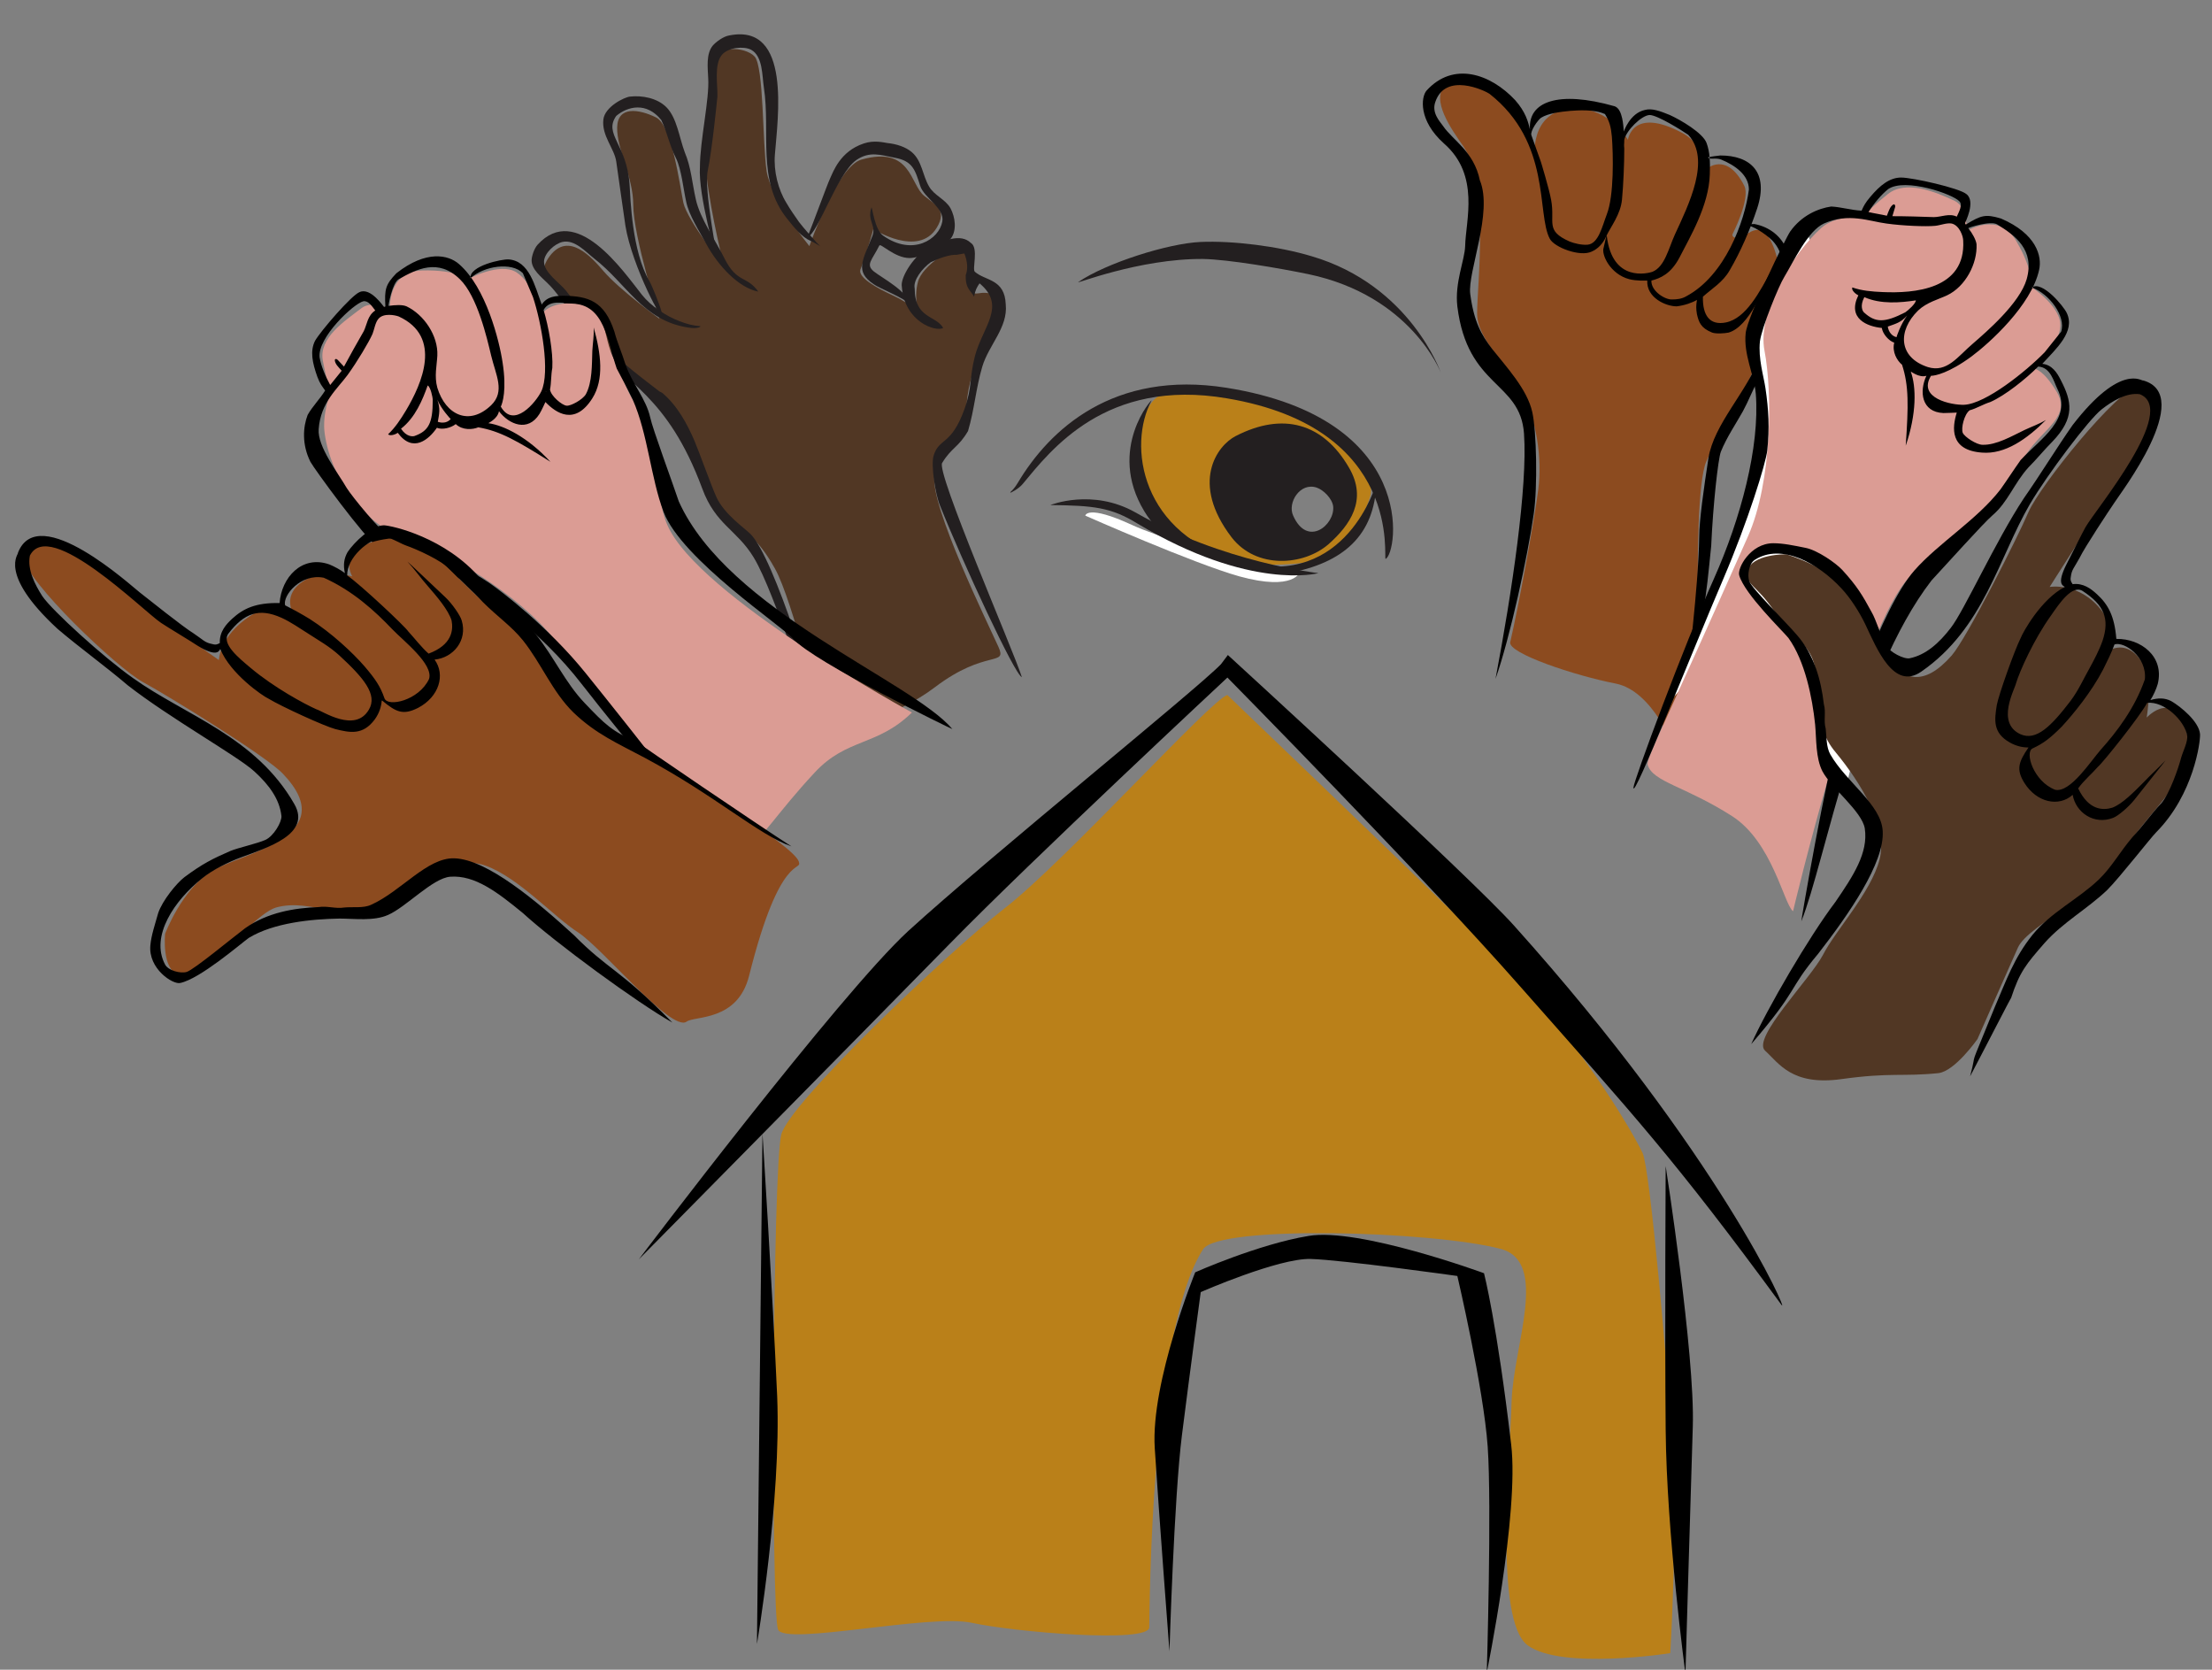 <?xml version="1.0" encoding="utf-8"?>
<!-- Generator: Adobe Illustrator 20.0.0, SVG Export Plug-In . SVG Version: 6.00 Build 0)  -->
<svg version="1.1" baseProfile="tiny" xmlns="http://www.w3.org/2000/svg" xmlns:xlink="http://www.w3.org/1999/xlink" x="0px"
	 y="0px" viewBox="0 0 481 363" overflow="scroll" xml:space="preserve">
<rect x="0" y="0" width="481" height="363" fill="#808080" stroke="none"/>
<g id="ASL">
</g>
<g id="eye">
</g>
<g id="FSL">
</g>
<g id="Layer_4">
	<g>
		<g>
			<path fill-rule="evenodd" fill="#8C4B1F" d="M314.3,18.5c-3.3,3.1,1.3,9.6,3.9,13.3c5.7,8.2,3,30.3,3,36.2
				c-0.1,5.9,7,11.6,9.9,17.4c2.9,5.8,4.3,14,3.4,21c-0.9,7-4.3,25.5-6.1,33.2c-0.6,2.4,14.1,7.3,22.9,9
				c8.2,1.6,12.8,14.2,12.8,14.2s5.2-27.8,5.1-34.4c-0.1-6.7,0-23.7,1.8-28c1.8-4.3,9.8-17.1,11.7-23.7c2-6.6,5-13.4,4.3-17.9
				c-0.8-4.5-2.6-10.6-6.5-8.3c-3.9,2.3-3.8,0.5-3.8,0.5s4-7.8,2.6-10.6c-3.9-7.7-8.3-3.6-8.3-3.6s-0.5-5.3-5-7.8
				c-11.1-6-12,1.4-12,1.4s-3.4-6-9.9-6.7c-11.4-1.2-10.4,10-10.4,10s-2.3-8.7-7.7-12.1C320.6,18.5,319.5,13.6,314.3,18.5z"/>
			<g>
				<path fill-rule="evenodd" d="M385.3,58.6c-2.7,4.9-5.6,10.6-10,11.5c-3.5,0.7-5.1-1.5-5-5.6c2-1.8,4.3-3.1,5.8-5.7
					c2.4-4.1,4.4-8.7,6-13.5c2.6-7.9-1.5-11.5-8-11.5c-0.9,0.1-1.8,0.2-2.7,0.4c0.3,0.6,1.7,0,2.9,0.5c2.9,1.2,6,3.3,6,6.5
					c-0.9,7-5.2,18.7-13.6,23.2c-1,0.6-2.1,0.7-3.1,0.7c-1.5,0.1-4.6-1.8-4.5-4.1c1.9-0.5,4.2-1.4,6.1-5c2.3-4.5,6.4-11.3,6.6-18.1
					c0.1-2.7,0-4.9-0.7-6.8c-0.8-2.2-5.6-5-8-6.1c-2.2-0.9-3.9-1.5-5.4-1.1c-3.3,0.7-4.6,4.7-4.6,4.7c-0.1-1-0.2-4.9-2-5.5
					c-12.3-3.5-18.9-1-18.4,5.1c-0.4-1.8-1-3.9-3.2-6.4c-5.4-5.8-13.5-8.5-19.3-2.1c-1.2,1.4-1.8,6.5,3.8,11.5
					c7.9,6.9,4.7,16.8,4.6,22.3c-0.1,3.1-2.3,7.9-1.7,13.1c2.2,17.8,13.7,16.2,14.5,27.7c0.8,11.5-2.6,34.3-6.2,53.3
					c3.2-9.1,7-26.7,8.3-35.8c0.9-6,0.6-18.2-0.3-22.2c-1.1-5-5.7-9.9-8.7-13.7c-2.4-3.1-4-6-4.8-12c-0.6-4.8,5-17.7,2.1-24.7
					c-1.3-6.3-5.9-8.7-8-11.8c-0.8-1.1-2.5-2.9-1.7-5.2c2.2-6.6,10.8-2.5,11.8-1.8C337.4,31,334.1,46.5,337,51.9
					c1,1.9,6.6,4,9.1,2.8c1.4-0.6,2.5-1.8,3.1-3.2c1.1-2.3,3.2-4.9,3.5-8.1c0.3-3.1,0.5-7.8,0.5-11.1c-0.1-1,0-0.8,0-1.9
					c0.4-2,3.7-5.3,5.5-5.4c1.7,0,7.1,3.4,8.4,4.3c5,5.4,0.1,15.2-2.9,21.7c-1.4,3.1-2.2,7-4.9,8.1c-0.9,0.3-8.7,2.4-9.9-7.8
					c0,0-0.1,0-0.1,0c-0.2,0.9-0.4,1.7-0.6,2.6c-0.5,1.4,1.4,5.7,5.6,6.8c1.6,0.4,3.4,0.3,3.9,0.3c-0.2,3.7,4,5.6,6.4,5.6
					c1.7-0.2,3.4-0.8,4.4-1.4c-0.2,1.3-0.2,1.9,0,3.1c0.4,1.7,0.8,3,3.3,4c0.8,0.3,2.7,0.2,3.6,0C380.3,71,383.6,62.8,385.3,58.6z
					 M349.4,46.6c-1,2.6-1.8,6.4-4.2,6.6c-1.3,0.1-2.9-0.3-3.9-0.7c-5.4-2.4-3.1-4.1-4-9c-0.4-2.3-2.3-8.6-2.3-8.5
					c-0.8-2.2-1.2-3.4-2-5.6c-0.3-0.9,1.4-3.3,2.1-3.8c1.6-1,4.3-1.3,6.4-1.5c1.5-0.1,5.1-0.4,7.5,0.7c1,1.6,1.3,2.8,1.5,4.9
					C350.8,33.6,351,42.5,349.4,46.6z"/>
				<path fill-rule="evenodd" d="M381.5,48.7c6.7,1.3,9.7,8.1,6.6,15.2c-0.9,2.1-2,4.3-2.9,6.7c-1.5,4-1,8.4-2.9,12
					c-1.1,2-2.1,4.6-3.3,6.8c-1.5,2.7-3.5,5.6-4.8,8.8c-0.6,1.6-1.7,11.5-2.1,20.5c-1.2,12-1.6,15.9-4.7,25.6
					c-0.6,1.9,1.9-15.8,2.1-27.7c0-3.4,1-10.5,2-17c1.2-7.4,8.2-14.2,11.1-21.8c0.5-2.6,1.2-5.1,2-7.8c0.8-2.9,6-12.3,0.8-17.7
					c-1.3-1.3-4.5-3.5-5.8-3.3C379.2,49.2,380.1,48.7,381.5,48.7z"/>
			</g>
		</g>
		<path fill-rule="evenodd" fill="#FFFFFF" d="M391.2,49.4c0,0-11.6,22.4-10.2,24.9c9.6,17.5-17.9,78-17.9,78s20.6-15.6,30.5-99.1
			C393.9,50.9,391.2,49.4,391.2,49.4z"/>
		<g>
			<path fill-rule="evenodd" fill="#DB9C94" d="M425.1,43.7c-4.4-2.1-10.7-4.6-14.6-1.5c-3.9,3.1-5.3,4.8-5.3,4.8s-5.9-0.3-9.1,2.5
				c-6.2,5.5-14.1,18.3-12.4,26.8c1.7,8.8,1.7,28.3-3.6,40.3c-18.4,41.5-22.2,48.4-21.8,49.7c1.1,3.7,8.1,4.6,18.3,11.1
				c8.8,5.6,11.3,19.2,13.3,20.7c0,0,13.8-58.4,24.4-71.6c4.9-6.2,15.1-9,18.9-16.3c3.8-7.2,3.6-6.1,7.5-11.6
				c3.8-5.6,9.6-8,6.6-13.3c-2.9-4.9-4.8-5.1-4.8-5.1s5.2-4.9,5.5-9.2c0.4-4.3-6.4-8.7-6.4-8.7s0.8-3.1-3.1-9.8
				c-3.8-6.7-10.8-2.3-10.8-2.3S427.8,45,425.1,43.7z"/>
			<g>
				<path fill-rule="evenodd" d="M391.7,200.3c5.2-13,12.1-53.1,28.3-74.1c2.8-3,11.4-12.6,13.3-14.2c3.3-2.8,4.7-7,7.8-10.4
					c1.7-1.7,3.5-3.9,5.2-5.6c5-5.2,4.2-8.8,1.8-13.4c-0.8-1.6-1.9-3.3-4-3.5c2.9-3.2,7.3-7,5.3-11.1c-0.6-1.3-5.3-7.1-7.6-5.5
					c3.8,1.3,7.5,6.3,6.4,9.6c-1.2,1.5-2.4,3-3.6,4.5c-4,4.1-12.8,11.2-17.5,11.4c-2.7,0.1-10.2-1.4-7.2-6.3c0.9,0,3.9-0.6,8.8-4.2
					c3.9-2.9,13-11.1,14.7-18.8c0.7-3-0.6-7.9-8.3-11.2c-3.4-1-4.3-0.7-7.6,1.3c-0.1,0-0.2-0.2-0.2-0.3c0-0.1,2.4-4.7,0.3-6.3
					c-1.5-1.3-11.7-3.6-14.2-3.6c-2.5,0-4.6,1.7-6.7,4.2c-1.1,1.3-1.4,1.9-1.9,3c-2.2-0.1-4.5-0.8-6.6-0.9c-2.8,0.4-6.4,1.9-8.9,5.4
					c-1,1.4-9.3,18.5-9.7,22.1c-0.5,4.7,1.8,8.9,2.2,13.2c0.9,11.6-3.3,27.2-9.1,40.2c-6.6,14.7-17.4,43.8-17.5,45.4
					c-0.2,3.3,12.9-29.9,19.6-45.5c5.3-12.4,9.2-25,9.5-27.8c0.5-4.9,0.3-8.8-0.4-13.5c-0.4-2.7-1.6-6.4-1.2-10.2
					c0.4-3,4.1-12.1,5.3-14c2-3.3,5.1-10,8.6-11.6c5.4-2.4,9.8-0.5,13.6,0c3.6,0.5,8.6,0.7,10.6,0.5c1.1-0.1,2.5-0.7,3.6-0.5
					c1.7,0.4,2.5,2.8,2.5,3.7c0.6,10.7-10.8,11.5-17.5,11.2c-2.4-0.1-4.6-0.3-6.6-1c-0.3,0.6,0.8,1.5,1.3,1.7
					c-2.5,5.1,2,6.8,5.1,7.1c0.2,1.3,1.5,2.8,2.7,3.2c-0.5,2,0.6,3.9,1.7,4.8c1.5,4.6,1.4,8.9,0.8,17.6c2.4-7,2.3-12.8,1.1-16.1
					c0-0.1,1.8,1.4,3.4,0.9c-1.6,3.4-1.1,7.9,3.7,8.1c0.9,0,2.8-0.1,2.9-0.1c-1,3.2-1.6,8.2,5.5,8.7c5,0.4,9.7-2.9,13.9-7.1
					c-1.5,0.9-3,1.4-4.7,2.2c-2.7,1.3-6.1,3.3-9.1,3.2c-1.3,0-3.9-1.7-4.3-2.6c-0.4-1,0.3-4,1.5-4.9c1.5-0.4,2.9-1.3,4.5-1.8
					c3.2-1.4,7.7-5,10.4-7.7c2.7,0.1,3.4,3.3,4.2,4.9c3.2,6.5-3.5,10.6-8,15.4c-1.5,2.1-2.9,4.3-4.4,6.4
					c-5.1,6.6-13.4,11.6-18.7,17.6c-7.4,8.4-15.5,33.9-16.8,37.2C397.2,168,391.6,200.3,391.7,200.3z M420.5,47.2
					c-3-0.1-6-0.2-9-0.2c0.2-0.6,0.4-1.3,0.6-2c0-0.1,0-0.2,0-0.4c-0.1-0.1-0.2-0.1-0.3-0.2c-0.8,0.4-1.1,1.5-1.5,2.5
					c-1.3-0.3-2.7-0.5-4-0.8c1.2-1.9,2.8-3.8,4.3-5c3.7-2.5,14.1,1.1,15.5,2.7c0.7,0.8-0.1,2.2-0.6,3.3
					C423.9,46.3,422.1,47.2,420.5,47.2z M405.3,67.9c-0.3-0.3-0.9-1.4,0.1-3.3c3.6,1.6,7.9,1.2,11.2,0.7c0,0.7-1.7,2.2-2.3,2.6
					C409.8,70.2,407.8,70.2,405.3,67.9z M412.4,73.3c-0.9-0.2-1.7-1-1.9-2.3c1.6-0.6,2.8-0.8,4.2-2.4
					C413.3,70.5,412.4,73.2,412.4,73.3z M419.2,79.8c-6.4-2.1-6.6-7.9-2.1-12.3c1.9-1.8,4.4-2.4,6.3-3.3c4-1.9,6.6-6.9,6.4-11.1
					c-0.1-0.9-0.9-2.4-1.8-3.5c0-0.1,4.9-1.7,6.3-0.8c3.9,2.4,8.2,5.5,6.4,11.9c-1.5,5.2-8.7,11.4-11.7,14
					C425.7,77.5,423.4,81.1,419.2,79.8z M427.6,89c0.1,0,0.1-0.1,0.2-0.1C427.7,89,427.8,89,427.6,89z"/>
			</g>
		</g>
		<path fill-rule="evenodd" fill="#FFFFFF" d="M396.7,123c-1.5-0.7-11.5-4.3-13.3-3.4c-1.7,0.9-4.3,3.9-3.8,5.9
			c0.4,2,13.1,14.8,13.6,17.2c0.5,2.3,2.8,18.7,3.4,21.1c0.6,2.4,4.9,6.9,4.9,6.9l7.6-30.3C409.2,140.3,401,124.8,396.7,123z"/>
		<g>
			<path fill-rule="evenodd" fill="#513724" d="M465.1,83.9c-4.7,0.7-21.5,21.7-24,27.4c-2.5,5.8-13.4,27.4-16.7,31.2
				c-12.3,14-17.4-7.3-21.9-13.3c-4.5-6-14.1-8.7-14.1-8.7s-7.5-0.1-8.4,3.6c-0.7,2.9,1.9,3,5.7,8.6c1.3,2,7.1,7.1,8.4,10.5
				c2.8,7.4-0.5,13.8,5.1,20.4c5.2,6.3,11.4,16.1,9.5,23.3c-1.9,7.2-9.6,15.4-12.3,20.7c-2.8,5.3-15.5,18.1-12.6,20.8
				c3,2.7,5.8,7.7,16.6,6.2c10.8-1.5,13.3-0.5,21.1-1.3c3.6-0.4,8.5-7.4,8.5-7.4s6.5-14.8,8.8-19.9c2.3-5.1,19.2-12.3,22.9-20.3
				c3.8-8.1,16-16.6,14.1-25.2c-2.6-11.5-9-4.5-9-4.5s1.4-8.1-0.8-11.7c-4.7-7.7-10.5-0.4-10.5-0.4s6.3-5.2,1.4-11.3
				c-4.8-6.1-11.2-5-11.2-5s9.7-15.4,14.4-21.9c4.8-6.5,9.6-15.4,9.2-18.3C468.8,84.5,468.9,83.4,465.1,83.9z"/>
			<g>
				<path fill-rule="evenodd" d="M428.4,234c3.9-7.4,8.9-17.2,8.9-17c1.9-5.8,3.3-7.4,7.3-12c4-4.5,9.3-7.4,13.6-11.5
					c2.8-2.8,9.4-11.3,10.7-12.6c8.1-8.2,9.6-19.6,9.5-21.3c-0.2-2.7-4.2-6-6.3-7.2c-1.4-0.7-2.8-0.7-4.5-0.2
					c0.6-0.9,1.3-2.4,1.6-3.5c1.5-6-3.7-9.9-9-9.8c-0.4-5-1.8-7.5-4.2-9.7c-1.3-1.2-3-2.5-5.3-2.2c-0.5-0.7-0.5-1-0.4-1.6
					c0.2-1.6,0.7-1.9,1.9-4.1c1.1-2.3,6.4-10.3,7.7-12.2c0.9-1.5,17.6-23.2,6.1-26.4c-0.2,0.3-4.7-4-15.3,9.7
					c-3.5,5-7.1,10.9-10.6,15.9c-6.2,9.4-13,24.5-15.9,28.2c-2.6,3.4-5.5,5.9-8.9,6.6c-1.2,0.3-4.4-1.3-5.3-2.9
					c-0.9-1.7-2.1-5.6-3-7.1c-2-3.7-3.2-5.7-6.4-9.2c-1.4-1.5-5.4-4.3-8-4.8c-2.5-0.5-4.8-1-7-1c-5,0-7.9,5.5-7.4,7
					c1.2,4.1,9.4,12,10.7,13.6c3.6,5,5.2,13,5.8,18.8c0.3,3.2,0.1,7.3,1.6,10.2c1.9,3.6,8.6,8.7,9.2,12.4c0.8,5.3-2.5,10.3-6.4,16
					c-5.7,7.5-14.9,23.3-18.3,30.9c10.6-12.3,7.8-11.6,14.6-19.7c6.6-8.5,14.4-19.7,14-26.6c-0.3-5.8-7.9-10.6-11.4-16.7
					c-0.9-1.6-0.8-3.8-1-5.6c-0.5-1.7,0.1-3.6-0.4-5.3c-0.6-5.2-2.1-10.8-5.9-15.1c-2.2-2.6-9.7-10-10.3-11.6
					c-0.5-1.3-0.1-3.9,1.2-4.7c5.8-3.7,13.8,0.8,18.8,6.2c2,2.1,4,5.3,5.2,7.8c2.5,5.3,6.2,14.5,12.2,10.3
					c13.6-9.4,16.8-24.7,23.6-36.4c3.9-6.6,12.8-18.4,15.6-20.6c2.3-1.8,5.4-3.7,8.3-3.3c8.5,3.4-9.5,24.9-11.8,28.9
					c-0.6,1-3.6,7.1-4.2,8.2c-2.1,4.2-0.7,4.5-0.3,4.8c-5.1,2.6-9.1,9.8-9.6,11.1c-1.4,2.8-4.8,12.4-5.2,14.6
					c-0.5,3.2-0.9,6,2.8,8.1c1.4,0.8,2.8,1.1,4,1.1c0,0,0.1,0,0.1,0c-2.2,3.2-2.7,4.8-0.9,7.7c2.7,4.3,7.5,5.3,10.5,2.6
					c0.7,3.9,4.7,6.6,8.8,5c1.1-0.4,3.4-2.4,4.6-3.9c2.5-3.2,6.8-8.5,6.8-8.6c-1.6,1.7-3.3,3.2-4.8,4.8c-2,2-4.6,4.7-6.8,5.5
					c-2,0.6-5.1,0.6-7.4-4.2c1.1-1.6,3.1-3.3,4.3-4.7c1-0.8,9.1-10.9,10.7-13.9c3.7-0.4,8.1,3.8,8.7,7.1c0.2,1.3-0.9,3.4-1.3,4.8
					c-0.6,2.3-2.5,7.8-4.3,9.9c-2.2,2.3-4.1,5.1-6.3,7.4c-2.8,3.3-4.5,6.5-7.3,9.2c-4.5,4.3-10.4,7.1-14.4,12
					c-4.1,5.1-5.7,9.9-8.3,15.9C427.5,234.4,430.2,227.1,428.4,234z M439.3,159.6c-5.3-2.5-1.2-9.7-0.9-11.1
					c0.8-2.6,3.8-9.4,7.6-14.7c1.8-2.6,4.6-6.8,6.9-5.3c4.6,3,5.9,6,4.3,10.8c-0.7,2-1.8,4.1-2.9,6.1c-1.3,2.3-2.3,4.6-4,6.9
					C446.1,157.8,442.8,161.2,439.3,159.6z M456.8,163c-2.2,2.5-6.6,9.4-9.9,8.7c-4.7-1.8-6.7-8.2-4.9-9c2.4-1.1,3.9-2.3,6.3-4.7
					c2.6-2.8,6.5-7.6,9-12.4c0.9-1.8,1.8-3.6,2.5-5.5c2.1-0.7,7.1,2.7,6.6,7.6C464.2,154,460.3,159.1,456.8,163z"/>
			</g>
		</g>
	</g>
	<g>
		<g>
			<path fill-rule="evenodd" fill="#BA8019" d="M297.8,108.4c1.1-3.2-0.2-7.2-9.9-15.9c-3.1-2.8-19.6-8.5-27.7-7.7
				c-7.3,0.8-10.1-1.2-13,11.2c-3,12.9,11.8,21.6,15.2,23.6c8.7,5.1,22.7,2.5,22.7,2.5S294.3,119.1,297.8,108.4z M278.2,117.6
				c-1.1-1-5.8-11.8-4.4-13.5c1.4-1.7,10.9-4.1,12.2-3c1.3,1.1,5.8,8.7,5.7,10.8C291.4,116.9,280.2,119.4,278.2,117.6z"/>
			<path fill-rule="evenodd" fill="#231F20" d="M266.7,84.3c-24.6-3.9-38.5,9.1-45.4,20.7c-1.1,1.8-1.7,1.9-1.6,2.1
				c0,0.1,1.8-0.8,2.7-1.9c6-7.2,18-23.1,44.4-18.6c38.6,6.5,33.9,35.1,34.5,34.9C303.9,120.4,308.7,91,266.7,84.3z"/>
			<path fill-rule="evenodd" fill="#231F20" d="M299.3,105c0,0-6.4,23.2-29.3,17.2c-22.1-5.8-24.8-25.5-19.6-35.1
				c0.4-0.8-9.8,10.4-1.6,24c6.6,11,23,15.1,31.3,13.5C292.1,122.4,298.9,116.4,299.3,105z"/>
			<path fill-rule="evenodd" fill="#231F20" d="M268.7,94.8c-4.1,2.1-9.9,10.2-0.9,22c5.4,7,15.7,6.2,21.1,1.5
				c4.6-4.1,8.6-9.6,4.4-16.7C287.7,92,279,89.5,268.7,94.8z M286.3,106c1.5,0.5,3.4,2.4,3.6,4.1c0.4,4-5.6,9-8.7,2
				C279.9,109.3,282.7,104.8,286.3,106z"/>
			<path fill-rule="evenodd" fill="#231F20" d="M261.6,56.3c-14-0.1-28.2,5.7-27.1,5c6-4.1,19.5-8.4,26.6-8.7
				c6.9-0.3,16.8,0.9,24.1,3.1c21.5,6.3,28.1,25.3,28.1,25.3s-6.4-16.7-28.8-21.4C278.2,58.3,267.1,56.4,261.6,56.3z"/>
		</g>
		<g>
			<path fill-rule="evenodd" fill="#FFFFFF" d="M282.7,124.3c0,0-1.2,4.3-13.2,1c-10-2.8-33.5-13.2-33.5-13.2s0.3-2.5,10.1,2
				C258.2,119.6,282.7,124.3,282.7,124.3z"/>
			<path fill-rule="evenodd" fill="#231F20" d="M228.4,109.8c9.4,0.1,13.2,0.5,18.9,4c24.7,14.8,39.4,10.8,39.4,10.8
				s-20.8-2.3-39.8-13.2C237.5,106.1,228.4,109.8,228.4,109.8z"/>
		</g>
	</g>
	<g>
		<g>
			<path fill-rule="evenodd" fill="#513724" d="M180.3,157.1c2.8,1.8,14.6-1.3,23-7.7c11.1-8.4,15.8-4.4,13.8-8.8
				c-2.2-4.9-14.9-30.7-13.9-37.2c1-6.5,6.5-5.5,6.8-12.7c0.3-7,1.3-8.8,3.1-14.3c1.9-5.7,6.4-10.7,3.2-12.2
				c-3.2-1.5-4.3,0.8-5.3-1.4c-0.9-2.1,1.7-8.4-0.9-8.9c-2.9-0.6-9.6,3.9-10.5,7.4c-1,3.8,0.3,6.8,0.3,6.8s-1.9-2.1-5.6-3.8
				c-3.7-1.7-7.8-4-7.2-5.7c1.7-4.6,2.8-8.8,2.8-8.8s9.8,6.3,13.8-0.3c2.3-3.8-0.2-4.9-2.7-6.9c-3.1-2.4-2.8-11-13.7-7.9
				c-5.3,1.5-11.3,18.8-11.3,18.8s-8.4-10.3-9.3-16.3c-0.9-6-0.6-22.7-2.6-24.9c-2.1-2.3-9.2-2.6-8.5,1.9c0.6,4.4-2.8,17.4-2,23.7
				c1.1,9.4,3.9,20.2,3.9,20.2s-8-10.1-8.9-14c-0.8-3.9-2.5-17-6-18.6c-3.7-1.8-8.3-2.5-8.4,2.2c-0.1,4.7,3.5,10.8,3.5,16.8
				c0,6.9,5.7,24.8,5.7,24.8s-8.7-6.3-12.2-10.4c-2.5-2.9-7.5-8.6-11.6-3.3c-4.8,6.3,4.6,7.2,8.6,14.3c6,10.9,12,12.5,18,18.6
				c6.1,6.2,4.9,16.1,10.3,21.8c5.4,5.6,8,6.1,12,13.3C172.5,130.7,178,155.7,180.3,157.1z"/>
			<g>
				<path fill-rule="evenodd" fill="#231F20" d="M155,9.9c0.7-0.8,2.3-2,3.6-2.2c13.6-2.7,10.5,18.1,9.9,25.9
					c-0.3,3.6,0.7,7.6,2.5,10.5c0.8,1.4,1.8,2.8,2.7,4.1c0.4,0.6,4.4,5.3,4.8,5.4c-0.2-0.1-2-1.2-2.2-1.2c-2-0.9-3.5-2.8-5.1-4.8
					c-6.7-8.3-3.6-18.7-5.1-28.6c-0.4-2.6-0.2-6.8-2.8-8.2c-1.6-0.8-4.9-0.5-6.3,1.1c-1.8,2.1-0.9,6.7-1,9.1
					c-0.1,1.1-1.2,11.9-2.1,16.1c-0.9,4.2,2.3,19.5,2.1,19.6c-0.2-0.5-4.2-14.2-3.8-20.4c0-5.7,2.1-14.8,1.8-19.3
					C153.9,14.7,153.5,11.7,155,9.9z"/>
				<path fill-rule="evenodd" fill="#231F20" d="M137,21c2.6-0.3,5.9,0.3,7.9,2.3c2.3,2.3,2.8,6.6,4,9.8c1.4,3.3,1.6,6.7,2.4,10.2
					c0.9,4.2,4.4,9.1,6.3,13c2.7,5.3,4.8,3.6,7.3,7.1c-4.2-0.8-8.7-5.5-11.4-10.5c-1.4-2.6-3.7-6.1-4.3-9.1c-0.6-2.7-1-6.9-2.2-9.4
					c-1.4-2.7-1.9-5.6-3.2-8.3c-3.2-4-7.3-3-9.8-0.9c-2.8,4,2.3,6.1,2.9,14.9c0.2,3.1,0.5,14.5,4.3,21c0.6,1,2.3,5.3,2.6,6.5
					c0.9,4.1-6.4-9.8-7.8-18.5c-0.5-3.6-1.4-9.6-2-14c-0.4-2.8-3.2-5.6-2.8-9.1C131.5,23.2,135.8,21.1,137,21z"/>
				<path fill-rule="evenodd" fill="#231F20" d="M187.8,31.2c2.3-0.8,4.4-0.2,5.2-0.1c1.9,0.2,3.9,0.8,5.3,2c2.2,1.9,2.3,5,3.7,7.4
					c1.1,2,3.6,2.8,4.7,4.8c1,1.9,1.4,4.7,0.1,6.5c-1.5,2-6.6,4.3-9,4.3c-3.3,0-6.4-3.4-6.6-2.7c-1.6,3.2-3,4.1-1.2,5.6
					c1.9,1.5,7.5,4.4,7.8,7.2c-1-1.4-6.6-3.5-7.8-4.4c-4.2-2.8-2.4-5.2-0.3-10.5c0.9-2.3-1.2-3.3-0.2-6.2c0.2,0,0.7,4.8,2.5,6.1
					c6.5,4.6,12.2,0.8,12.9-3c0.6-2.9-4-5.2-4.8-7.8c-1.1-3.4-1.6-5.4-5.5-6.1c-3.1-0.6-5.5-1.5-8.4,0.5c-4.2,3-8.4,16.2-10.6,16.7
					c1.2-2.9,4.2-11.2,4.9-12.7C181.2,37.3,182.7,32.9,187.8,31.2z"/>
				<path fill-rule="evenodd" fill="#231F20" d="M200.9,54.4c4.3-2.3,8-3.7,10.2-1.6c1.8,1.1,0.2,5.8,0.9,6.3c2.3,2,6.5,1.5,6.7,7.1
					c0.5,5-3.7,8.8-5.1,13.5c-1.4,4.7-1.7,9.3-3.1,14c-2.1,3.6-3.6,3.6-5.6,6.9c-1.6,1.6,15.6,41.1,17.3,46.6
					c-1.5-0.4-12.9-25-17.8-37.3c-1-2.4-2-8.7-1.4-10.8c1.2-4,3.8-2.1,6.7-10.1c1.8-5.1,1-6.5,2.3-11.6c1.7-6.4,6.9-10.9,1-15.8
					c-0.6,0.9-0.9,1.4-1.2,2.9c-0.6-1.3-1.9-1.6-1.8-4.7c0.5-1.3,0.4-2.9-0.3-4.7c-0.6,0.1-1.1,0.2-1.7,0.3
					c-1.4-0.1-3.7,0.7-5.6,1.6c-1.8,1.3-3.9,3.9-3.5,5.7c0,6.6,4.6,5.8,6.2,8.6c-1.5,0.9-8.4-1.2-9-9
					C195.8,60.8,197.7,57,200.9,54.4z"/>
				<path fill-rule="evenodd" fill="#231F20" d="M152.2,70.9c-1.5-0.1-3-0.5-4.5-1.1c-2.9-1.1-6.2-3.3-8.1-5.7
					c-4.2-5.3-14.3-20.1-22.7-10.9c-0.8,0.9-1.3,2.6-1.3,3.4c0,2,2.1,3.6,3.5,5c2.9,2.7,6.8,9.6,10.2,13.2
					c6.4,8.5,15.8,10.9,23.4,31.4c2.9,7.9,7.5,8.9,11.2,15c4.9,8.1,12.3,33.9,15,36c-1.2-4.6-10.4-35.8-15.7-41.1
					c-1.3-1.3-5.7-4.3-7.4-8c-1.1-2.4-3.7-9.7-4.8-12.3c-1.6-3.7-3.7-7.6-7-10.4c0,0-0.6-0.3-0.6-0.3c-0.3-0.3-10.7-7.9-12.3-10.7
					c-1.8-3.1-7.4-10.5-8.1-11.3c-1.3-1.6-4.8-3.9-4.7-6.3c0.1-1.8,2.3-3.8,4-4.2c2.7-0.6,5.1,2.2,6.9,3.6c7,5.4,10.6,13.5,20.4,15
					C151.9,71.6,152.6,70.9,152.2,70.9z"/>
			</g>
		</g>
		<g>
			<path fill-rule="evenodd" fill="#DB9C94" d="M78.6,67c-3.8,2.9-9.3,6.5-8.4,11.4c0.9,4.8,1.7,6.8,1.7,6.8s-1.9,4.8-1.3,9
				c1.4,10.3,9.2,20.2,17.4,22.7c8.4,2.6,24.8,12.2,32.7,22.3c27.5,35.2,40,46.3,41.1,45.7c3.7-2.1,7-8,15.4-17
				c7-7.5,13.5-5.6,21.1-13c0,0-46.6-25.4-53.2-40.8c-3.1-7.2-0.9-17.3-5.4-23.9c-4.5-6.6-2.9-5.8-6-11.7c-3.1-5.9-1-11.8-8.5-12.5
				c-5.8-0.5-7.4,2.3-7.4,2.3s-1.9-6.8-5.5-9.1c-3.6-2.3-10.6,1.5-10.6,1.5s-2.3-2.1-9.9-1.9c-7.6,0.2-7,8.4-7,8.4
				S80.9,65.2,78.6,67z"/>
			<g>
				<path fill-rule="evenodd" d="M207.1,158.5c-8.9-10.5-48.8-25.7-59.5-49.5c-1.3-3.9-5.7-15.8-6.2-18.2c-0.9-4.1-3.9-7.3-5.4-11.6
					c-0.7-2.3-1.8-4.8-2.4-7.1c-2.2-6.7-5.7-7.7-10.9-7.8c-1.8,0-3.7,0.1-4.9,1.9c-1.5-4-2.7-9.5-7.2-9.8c-1.5-0.1-8.6,1.4-8.3,4.1
					c2.9-2.7,9-3.6,11.4-1.1c0.7,1.7,1.5,3.5,2.2,5.2c1.8,5.4,3.8,16.3,1.8,20.5c-1.2,2.4-6,8.2-8.8,3.3c0.4-0.8,1.3-3.7,0.4-9.5
					c-0.7-4.8-3.6-16.4-9.5-21.5c-2.3-2-7.1-3.1-13.6,2c-2.4,2.5-2.6,3.5-2.4,7.2c0,0.1-0.3,0.1-0.3,0.1c-0.1,0-2.9-4.3-5.3-3.2
					c-1.8,0.7-8.5,8.5-9.7,10.6c-1.1,2.2-0.6,4.7,0.5,7.8c0.6,1.6,1,2,1.7,3c-1.1,1.8-2.8,3.5-3.8,5.3c-1,2.6-1.3,6.4,0.6,10.2
					c0.8,1.5,11.8,16.6,14.7,18.6c3.8,2.6,8.6,2.5,12.5,4.2c10.5,4.6,23.1,14.3,31.7,25.4c9.8,12.6,29.7,36.5,31,37.3
					c2.7,1.7-19.5-26.5-30-39.5c-8.3-10.3-18.6-18-20.9-19.6c-4-2.7-7.5-4.3-11.9-5.9c-2.5-0.9-6.3-1.5-9.4-3.7
					c-2.5-1.7-8.6-9.2-9.8-11.1c-1.9-3.3-6.4-9-6.1-12.8c0.4-5.8,4.1-8.8,6.3-11.8c2.1-2.9,4.6-7.1,5.4-8.9c0.4-1,0.6-2.5,1.3-3.3
					c1.1-1.3,3.6-0.8,4.4-0.5c9.6,4.4,5,14.7,1.6,20.4c-1.2,2-2.4,3.8-3.9,5.2c0.4,0.5,1.7,0,2.1-0.3c3.3,4.5,6.8,1.4,8.5-1.1
					c1.2,0.5,3.1,0,4.1-0.8c1.5,1.4,3.7,1.2,4.9,0.7c4.7,0.8,8.4,2.9,15.7,7.5c-5-5.4-10.1-7.9-13.5-8.4c-0.1,0,2-0.9,2.3-2.6
					c2.2,2.9,6.3,4.6,8.8,0.6c0.5-0.8,1.2-2.4,1.3-2.6c2.3,2.4,6.4,5.2,10.2-0.8c2.6-4.1,1.9-9.7,0.3-15.4c0.1,1.7-0.2,3.3-0.3,5.1
					c-0.1,3,0,6.8-1.4,9.4c-0.7,1.2-3.3,2.6-4.2,2.5c-1-0.1-3.4-2.1-3.6-3.5c0.3-1.5,0.2-3.2,0.5-4.7c0.2-3.4-0.8-9-1.9-12.6
					c1.3-2.4,4.4-1.4,6.2-1.4c7.1,0.2,7.6,8,9.7,14.1c1.2,2.3,2.4,4.5,3.5,6.8c3.3,7.5,3.9,17,6.7,24.4
					c3.9,10.3,25.9,24.9,28.2,27.6C176.9,143.9,207.1,158.6,207.1,158.5z M79.1,72c-1.5,2.6-2.9,5.1-4.3,7.7c-0.5-0.5-0.9-1-1.4-1.5
					c-0.1,0-0.2-0.1-0.3-0.2c-0.1,0.1-0.2,0.1-0.3,0.2c0,0.9,0.8,1.6,1.5,2.4c-0.8,1-1.7,2.1-2.5,3.1c-1.1-2-2-4.2-2.3-6
					C69,73.4,76.9,66,79,65.5c1.1-0.2,1.9,1.1,2.6,2C79.9,68.6,79.8,70.6,79.1,72z M90.1,94.8c-0.4,0.1-1.7,0.2-2.9-1.6
					c3.1-2.4,4.7-6.3,5.8-9.4c0.6,0.3,1.1,2.5,1.1,3.2C94.1,92,93.2,93.7,90.1,94.8z M98,91.1c-0.6,0.7-1.6,1-2.8,0.6
					c0.3-1.7,0.6-2.8-0.1-4.8C96,89,97.9,91,98,91.1z M106.8,88.1c-4.8,4.6-9.9,2.1-11.7-3.8c-0.7-2.5-0.1-4.9,0-7
					c0.2-4.3-2.9-8.9-6.7-10.7c-0.9-0.4-2.5-0.3-3.9-0.1c-0.1,0,0.8-5,2.2-5.8c3.9-2.2,8.6-4.6,13.3,0c3.8,3.7,5.9,12.8,6.8,16.6
					C107.8,81.5,109.9,85.1,106.8,88.1z M118.7,85.2c0-0.1,0-0.1,0-0.2C118.7,85.1,118.8,85,118.7,85.2z"/>
			</g>
		</g>
	</g>
	<g>
		<path fill-rule="evenodd" fill="#BA8019" d="M266.9,151.1c0,0,33.5,32.1,54.7,52.7c21.2,20.5,34,43.4,35.6,46.9
			c1.6,3.5,5.4,46.2,6.5,64.4c1.1,18.3-0.5,44.3-0.5,44.3s-23.6,3.7-31-1.7c-7.4-5.4-3.8-40.9-3.5-53.1c0.4-12.1,8.2-30.3-2.4-33.1
			c-15-3.9-61.3-5.2-64.7,0.1c-11.5,17.9-11.6,78.7-11.7,82.2c-0.1,3.5-29.4,1-38.6-1c-9.2-2-40.5,5-42.1,1.5
			c-1.6-3.5-1.2-100.8,0.7-107.7c1.9-6.9,35.6-39,48.5-49.1C231.4,187.5,263.5,151.9,266.9,151.1z"/>
		<g>
			<path fill-rule="evenodd" d="M197.5,202.4c18.1-16.5,62.7-52.5,68-58l1.5-2c0,0,52.8,48.3,62.2,58.8c44.9,50,60,85,58.2,82.5
				c-23.4-31.9-32-41.1-56.8-69.2c-21.1-24-63.7-67.2-63.7-67.2s-42.4,39.5-60.4,57.9c-20.7,21.1-67.6,68.6-67.6,68.6
				S182.5,216.2,197.5,202.4z"/>
			<path fill-rule="evenodd" d="M322.7,276.8c0,0-27.2-10-38.2-8.1c-10.9,1.8-24.6,7.9-24.6,7.9s-9.7,23.9-8.8,38.2
				c0.9,14.2,3.2,44.2,3.2,44.2s1-33.4,2.7-46.9c1.7-13.5,4.1-31.2,4.1-31.2s16.9-7.4,23.9-7.2c7,0.2,31.9,3.7,31.9,3.7
				s5.7,24.3,6.6,37.1c0.9,12.8-0.2,49.1-0.2,49.1s7.1-34.6,5.3-49.6C325.5,287.6,322.7,276.8,322.7,276.8z"/>
			<path fill-rule="evenodd" d="M362.2,253.5c0,0,6.4,41,5.9,56.6c-0.5,15.6-1.6,53.8-1.6,53.8s-4.1-30.5-4.3-53.1
				C362,288.2,362.2,253.5,362.2,253.5z"/>
			<path fill-rule="evenodd" d="M164.6,357.4c0,0,5.3-31.2,4.4-53.8c-1-22.6-3.2-57.2-3.2-57.2"/>
		</g>
	</g>
	<g>
		<path fill-rule="evenodd" fill="#8C4B1F" d="M5.2,121.3c0.3,4.9,20.2,23.9,25.9,27c5.7,3.1,26.8,16.1,30.4,19.9
			c13.2,13.8-9,17.2-15.5,21.2c-6.5,4-10.1,13.6-10.1,13.6s-0.8,7.7,2.9,8.9c2.9,1,3.2-1.7,9.3-5c2.2-1.2,8.3-8.5,11.9-9.6
			c7.8-2.2,15.3,3.9,22.6-1.1c6.9-4.7,15.8-10.6,23-8c7.2,2.6,14.9,11.2,20.1,14.5c5.2,3.3,20.3,21.8,23.6,19.4
			c1.8-1.3,11.1,0,13.6-10c6.8-27.2,11.6-22.4,10.8-24.8C172.5,183.7,148,169,148,169s-14.8-8.7-19.7-11.5
			c-5-2.8-11.4-19.2-19.3-23.8c-7.9-4.6-15.5-17.8-24.5-16.6c-12,1.6-7.9,8.2-7.9,8.2s-5.7-1.6-9.5,0.4c-8.2,4.1-1.3,10.7-1.3,10.7
			s-4.7-6.9-11.4-2.5c-6.7,4.4-6.8,9.6-6.8,9.6s-14.1-9.8-20.3-15.3c-6.2-5.5-14.9-11.2-17.9-11C6.1,117.5,4.9,117.4,5.2,121.3z"/>
		<g>
			<path fill-rule="evenodd" d="M172.1,184c-7.2-4.6-33.5-22.5-33.4-22.6c-5.7-2.4-7.2-4-11.6-8.6c-4.2-4.4-6.7-10.1-10.6-14.9
				c-2.6-3.2-10.7-10.6-12-12.1c-7.7-9-19.2-11.5-21-11.6c-2.7,0-6.5,3.7-7.9,5.8c-0.8,1.4-1,2.8-0.6,4.6c-0.9-0.7-2.4-1.5-3.4-1.9
				c-6-2.1-10.4,2.9-10.8,8.4c-5.2-0.1-7.9,1.2-10.3,3.4c-1.3,1.2-2.8,2.8-2.7,5.3c-0.7,0.4-1,0.4-1.7,0.2c-1.6-0.3-1.9-0.9-4-2.3
				c-2.3-1.4-9.9-7.5-11.7-8.9c-1.5-1.1-22.1-20.1-26.5-8.6c0.3,0.2-4.5,4.4,8.6,16.5c4.8,4.1,10.5,8.2,15.3,12.3
				c9.1,7.1,23.9,15.4,27.5,18.7c3.3,3,5.5,6.1,5.9,9.7c0.1,1.3-1.7,4.4-3.5,5.2c-1.8,0.8-5.9,1.7-7.6,2.4c-3.9,1.7-6.1,2.8-10,5.7
				c-1.7,1.3-4.8,5.1-5.7,7.8c-0.7,2.5-1.5,4.8-1.7,7c-0.5,5.1,4.9,8.6,6.5,8.2c4.3-0.9,13.1-8.5,14.9-9.8
				c5.4-3.3,13.7-4.1,19.7-4.2c3.3,0,7.5,0.6,10.6-0.8c3.9-1.7,9.7-8,13.5-8.3c5.4-0.4,10.3,3.4,15.8,7.9c7.1,6.5,25,19.6,32.5,23.8
				c-11.7-11.9-13.8-11.3-21.4-19c-8.1-7.4-18.9-16.5-26-16.7c-5.9-0.2-11.6,7.2-18.1,10.1c-1.7,0.8-4,0.4-5.9,0.6
				c-1.8,0.3-3.7-0.4-5.5-0.1c-5.4,0.2-11.2,1.2-16,4.6c-2.8,2.1-11.1,9-12.7,9.5c-1.4,0.4-4-0.3-4.7-1.6c-3.3-6.2,2.1-14,8-18.7
				c2.3-1.9,5.8-3.6,8.5-4.6c5.6-2.1,15.4-5,11.6-11.6c-8.4-14.7-23.8-19.3-35.1-27.4c-6.4-4.5-17.6-14.7-19.7-17.8
				c-1.6-2.5-3.3-5.8-2.7-8.8c4.2-8.4,24.6,12,28.5,14.6c1,0.7,7,4.3,8,5c4.1,2.5,4.6,1.2,4.9,0.7c2.2,5.4,9.2,10.2,10.5,10.8
				c2.8,1.7,12.2,6,14.5,6.6c3.2,0.8,6,1.4,8.6-2.1c1-1.4,1.4-2.8,1.5-4c0,0,0-0.1,0.1-0.1c3.1,2.6,4.6,3.2,7.8,1.6
				c4.6-2.4,6-7.2,3.6-10.5c4.1-0.4,7.2-4.2,5.9-8.5c-0.3-1.1-2.1-3.7-3.6-5.1c-3-2.8-8.1-7.7-8.2-7.7c1.6,1.7,2.9,3.6,4.5,5.4
				c1.9,2.2,4.4,5.1,5.1,7.4c0.4,2.1,0.1,5.3-5,7.2c-1.5-1.3-3.1-3.4-4.4-4.8c-0.7-1.1-10.4-10.2-13.3-12.2c-0.1-3.8,4.6-8,8-8.3
				c1.3-0.1,3.4,1.3,4.8,1.8c2.3,0.8,7.7,3.2,9.7,5.3c2.2,2.4,4.8,4.6,7,7c3.2,3.2,6.2,5.2,8.7,8.3c4,5,6.4,11.2,11,15.7
				c4.9,4.7,9.6,6.7,15.6,9.9C155.6,173,165.1,181.6,172.1,184z M80.2,154.3c-3,5.1-10,0.3-11.4-0.1c-2.5-1.1-9.2-4.7-14.3-9
				c-2.5-2.1-6.5-5.3-4.8-7.5c3.4-4.4,6.6-5.6,11.5-3.4c2,0.9,4,2.3,5.9,3.5c2.3,1.5,4.5,2.7,6.7,4.7C79,147.3,82.2,151,80.2,154.3z
				 M85.3,136.8c2.4,2.5,9,7.6,8,10.8c-2.2,4.7-9,6.2-9.7,4.2c-0.9-2.6-2-4.2-4.3-6.9c-2.6-3-7.2-7.3-11.9-10.3
				c-1.8-1.1-3.6-2.1-5.4-3c-0.6-2.1,3.4-7,8.4-6C76.7,128.4,81.6,132.9,85.3,136.8z"/>
		</g>
	</g>
</g>
</svg>
